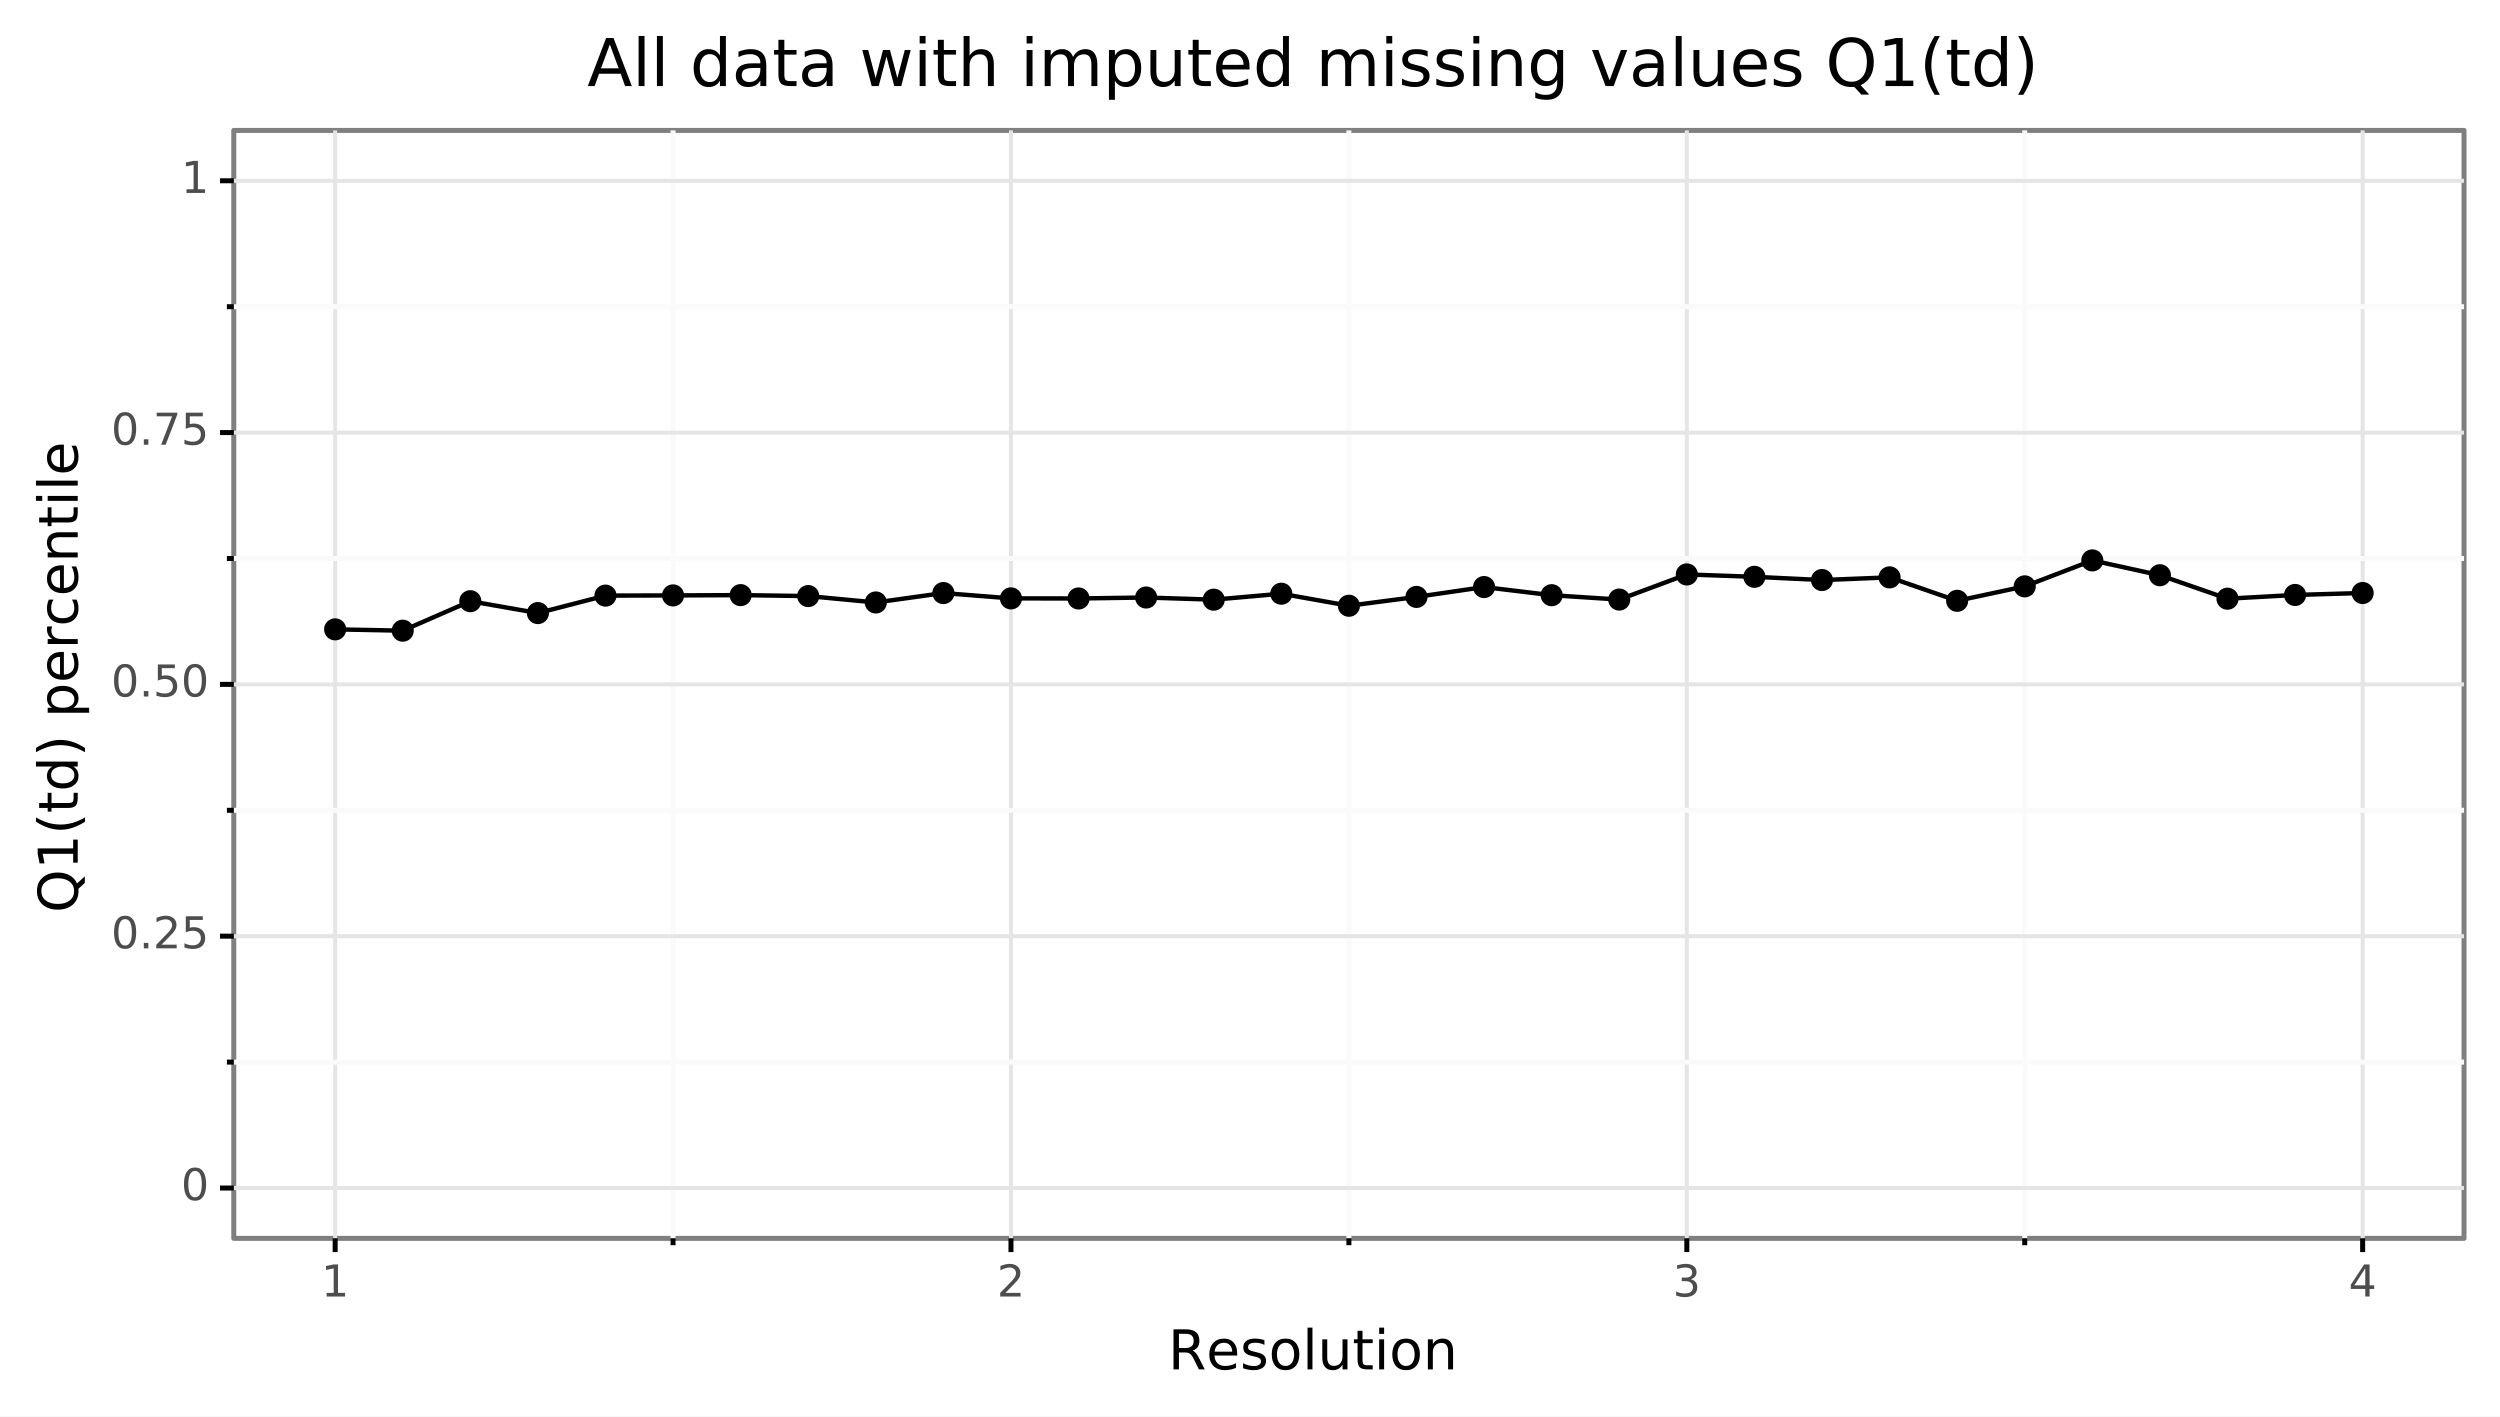<?xml version="1.0" encoding="utf-8" standalone="no"?>
<!DOCTYPE svg PUBLIC "-//W3C//DTD SVG 1.1//EN"
  "http://www.w3.org/Graphics/SVG/1.1/DTD/svg11.dtd">
<!-- Created with matplotlib (https://matplotlib.org/) -->
<svg height="283.578pt" version="1.1" viewBox="0 0 500.39 283.578" width="500.39pt" xmlns="http://www.w3.org/2000/svg" xmlns:xlink="http://www.w3.org/1999/xlink">
 <rect x="0" y="0" width="500.39" height="283.578" fill="#333333" stroke="none"/>
 <defs>
  <style type="text/css">
*{stroke-linecap:butt;stroke-linejoin:round;}
  </style>
 </defs>
 <g id="figure_1">
  <g id="patch_1">
   <path d="M 0 283.578 
L 500.39 283.578 
L 500.39 0 
L 0 0 
z
" style="fill:#ffffff;stroke:#ffffff;stroke-linejoin:miter;"/>
  </g>
  <g id="axes_1">
   <g id="patch_2">
    <path d="M 46.79 247.865 
L 493.19 247.865 
L 493.19 26.105 
L 46.79 26.105 
z
" style="fill:#ffffff;stroke:#7f7f7f;stroke-linejoin:miter;"/>
   </g>
   <g id="matplotlib.axis_1">
    <g id="xtick_1">
     <g id="line2d_1">
      <path clip-path="url(#pc71bab2910)" d="M 67.081 247.865 
L 67.081 26.105 
" style="fill:none;stroke:#e5e5e5;stroke-width:0.8;"/>
     </g>
     <g id="line2d_2">
      <path d="M 67.081 247.865 
" style="fill:none;stroke:#000000;stroke-width:1.5;"/>
      <defs>
       <path d="M 0 0 
L 0 2.75 
" id="mf890f6b27f" style="stroke:#000000;"/>
      </defs>
      <g>
       <use style="stroke:#000000;" x="67.081" xlink:href="#mf890f6b27f" y="247.865"/>
      </g>
     </g>
     <g id="text_1">
      <!-- 1 -->
      <defs>
       <path d="M 12.406 8.297 
L 28.516 8.297 
L 28.516 63.922 
L 10.984 60.406 
L 10.984 69.391 
L 28.422 72.906 
L 38.281 72.906 
L 38.281 8.297 
L 54.391 8.297 
L 54.391 0 
L 12.406 0 
z
" id="DejaVuSans-49"/>
      </defs>
      <g style="fill:#4d4d4d;" transform="translate(64.281 259.502)scale(0.088 -0.088)">
       <use xlink:href="#DejaVuSans-49"/>
      </g>
     </g>
    </g>
    <g id="xtick_2">
     <g id="line2d_3">
      <path clip-path="url(#pc71bab2910)" d="M 202.353 247.865 
L 202.353 26.105 
" style="fill:none;stroke:#e5e5e5;stroke-width:0.8;"/>
     </g>
     <g id="line2d_4">
      <path d="M 202.353 247.865 
" style="fill:none;stroke:#000000;stroke-width:1.5;"/>
      <g>
       <use style="stroke:#000000;" x="202.353" xlink:href="#mf890f6b27f" y="247.865"/>
      </g>
     </g>
     <g id="text_2">
      <!-- 2 -->
      <defs>
       <path d="M 19.188 8.297 
L 53.609 8.297 
L 53.609 0 
L 7.328 0 
L 7.328 8.297 
Q 12.938 14.109 22.625 23.891 
Q 32.328 33.688 34.812 36.531 
Q 39.547 41.844 41.422 45.531 
Q 43.312 49.219 43.312 52.781 
Q 43.312 58.594 39.234 62.25 
Q 35.156 65.922 28.609 65.922 
Q 23.969 65.922 18.812 64.312 
Q 13.672 62.703 7.812 59.422 
L 7.812 69.391 
Q 13.766 71.781 18.938 73 
Q 24.125 74.219 28.422 74.219 
Q 39.75 74.219 46.484 68.547 
Q 53.219 62.891 53.219 53.422 
Q 53.219 48.922 51.531 44.891 
Q 49.859 40.875 45.406 35.406 
Q 44.188 33.984 37.641 27.219 
Q 31.109 20.453 19.188 8.297 
z
" id="DejaVuSans-50"/>
      </defs>
      <g style="fill:#4d4d4d;" transform="translate(199.554 259.502)scale(0.088 -0.088)">
       <use xlink:href="#DejaVuSans-50"/>
      </g>
     </g>
    </g>
    <g id="xtick_3">
     <g id="line2d_5">
      <path clip-path="url(#pc71bab2910)" d="M 337.626 247.865 
L 337.626 26.105 
" style="fill:none;stroke:#e5e5e5;stroke-width:0.8;"/>
     </g>
     <g id="line2d_6">
      <path d="M 337.626 247.865 
" style="fill:none;stroke:#000000;stroke-width:1.5;"/>
      <g>
       <use style="stroke:#000000;" x="337.626" xlink:href="#mf890f6b27f" y="247.865"/>
      </g>
     </g>
     <g id="text_3">
      <!-- 3 -->
      <defs>
       <path d="M 40.578 39.312 
Q 47.656 37.797 51.625 33 
Q 55.609 28.219 55.609 21.188 
Q 55.609 10.406 48.188 4.484 
Q 40.766 -1.422 27.094 -1.422 
Q 22.516 -1.422 17.656 -0.516 
Q 12.797 0.391 7.625 2.203 
L 7.625 11.719 
Q 11.719 9.328 16.594 8.109 
Q 21.484 6.891 26.812 6.891 
Q 36.078 6.891 40.938 10.547 
Q 45.797 14.203 45.797 21.188 
Q 45.797 27.641 41.281 31.266 
Q 36.766 34.906 28.719 34.906 
L 20.219 34.906 
L 20.219 43.016 
L 29.109 43.016 
Q 36.375 43.016 40.234 45.922 
Q 44.094 48.828 44.094 54.297 
Q 44.094 59.906 40.109 62.906 
Q 36.141 65.922 28.719 65.922 
Q 24.656 65.922 20.016 65.031 
Q 15.375 64.156 9.812 62.312 
L 9.812 71.094 
Q 15.438 72.656 20.344 73.438 
Q 25.25 74.219 29.594 74.219 
Q 40.828 74.219 47.359 69.109 
Q 53.906 64.016 53.906 55.328 
Q 53.906 49.266 50.438 45.094 
Q 46.969 40.922 40.578 39.312 
z
" id="DejaVuSans-51"/>
      </defs>
      <g style="fill:#4d4d4d;" transform="translate(334.827 259.502)scale(0.088 -0.088)">
       <use xlink:href="#DejaVuSans-51"/>
      </g>
     </g>
    </g>
    <g id="xtick_4">
     <g id="line2d_7">
      <path clip-path="url(#pc71bab2910)" d="M 472.899 247.865 
L 472.899 26.105 
" style="fill:none;stroke:#e5e5e5;stroke-width:0.8;"/>
     </g>
     <g id="line2d_8">
      <path d="M 472.899 247.865 
" style="fill:none;stroke:#000000;stroke-width:1.5;"/>
      <g>
       <use style="stroke:#000000;" x="472.899" xlink:href="#mf890f6b27f" y="247.865"/>
      </g>
     </g>
     <g id="text_4">
      <!-- 4 -->
      <defs>
       <path d="M 37.797 64.312 
L 12.891 25.391 
L 37.797 25.391 
z
M 35.203 72.906 
L 47.609 72.906 
L 47.609 25.391 
L 58.016 25.391 
L 58.016 17.188 
L 47.609 17.188 
L 47.609 0 
L 37.797 0 
L 37.797 17.188 
L 4.891 17.188 
L 4.891 26.703 
z
" id="DejaVuSans-52"/>
      </defs>
      <g style="fill:#4d4d4d;" transform="translate(470.099 259.502)scale(0.088 -0.088)">
       <use xlink:href="#DejaVuSans-52"/>
      </g>
     </g>
    </g>
    <g id="xtick_5">
     <g id="line2d_9">
      <path clip-path="url(#pc71bab2910)" d="M 134.717 247.865 
L 134.717 26.105 
" style="fill:none;stroke:#fafafa;"/>
     </g>
     <g id="line2d_10">
      <path d="M 134.717 247.865 
" style="fill:none;stroke:#000000;stroke-width:1.5;"/>
      <defs>
       <path d="M 0 0 
L 0 1.375 
" id="ma4736701c7" style="stroke:#000000;"/>
      </defs>
      <g>
       <use style="stroke:#000000;" x="134.717" xlink:href="#ma4736701c7" y="247.865"/>
      </g>
     </g>
    </g>
    <g id="xtick_6">
     <g id="line2d_11">
      <path clip-path="url(#pc71bab2910)" d="M 269.99 247.865 
L 269.99 26.105 
" style="fill:none;stroke:#fafafa;"/>
     </g>
     <g id="line2d_12">
      <path d="M 269.99 247.865 
" style="fill:none;stroke:#000000;stroke-width:1.5;"/>
      <g>
       <use style="stroke:#000000;" x="269.99" xlink:href="#ma4736701c7" y="247.865"/>
      </g>
     </g>
    </g>
    <g id="xtick_7">
     <g id="line2d_13">
      <path clip-path="url(#pc71bab2910)" d="M 405.262 247.865 
L 405.262 26.105 
" style="fill:none;stroke:#fafafa;"/>
     </g>
     <g id="line2d_14">
      <path d="M 405.262 247.865 
" style="fill:none;stroke:#000000;stroke-width:1.5;"/>
      <g>
       <use style="stroke:#000000;" x="405.262" xlink:href="#ma4736701c7" y="247.865"/>
      </g>
     </g>
    </g>
    <g id="text_5">
     <!-- Resolution -->
     <defs>
      <path d="M 44.391 34.188 
Q 47.562 33.109 50.562 29.594 
Q 53.562 26.078 56.594 19.922 
L 66.609 0 
L 56 0 
L 46.688 18.703 
Q 43.062 26.031 39.672 28.422 
Q 36.281 30.812 30.422 30.812 
L 19.672 30.812 
L 19.672 0 
L 9.812 0 
L 9.812 72.906 
L 32.078 72.906 
Q 44.578 72.906 50.734 67.672 
Q 56.891 62.453 56.891 51.906 
Q 56.891 45.016 53.688 40.469 
Q 50.484 35.938 44.391 34.188 
z
M 19.672 64.797 
L 19.672 38.922 
L 32.078 38.922 
Q 39.203 38.922 42.844 42.219 
Q 46.484 45.516 46.484 51.906 
Q 46.484 58.297 42.844 61.547 
Q 39.203 64.797 32.078 64.797 
z
" id="DejaVuSans-82"/>
      <path d="M 56.203 29.594 
L 56.203 25.203 
L 14.891 25.203 
Q 15.484 15.922 20.484 11.062 
Q 25.484 6.203 34.422 6.203 
Q 39.594 6.203 44.453 7.469 
Q 49.312 8.734 54.109 11.281 
L 54.109 2.781 
Q 49.266 0.734 44.188 -0.344 
Q 39.109 -1.422 33.891 -1.422 
Q 20.797 -1.422 13.156 6.188 
Q 5.516 13.812 5.516 26.812 
Q 5.516 40.234 12.766 48.109 
Q 20.016 56 32.328 56 
Q 43.359 56 49.781 48.891 
Q 56.203 41.797 56.203 29.594 
z
M 47.219 32.234 
Q 47.125 39.594 43.094 43.984 
Q 39.062 48.391 32.422 48.391 
Q 24.906 48.391 20.391 44.141 
Q 15.875 39.891 15.188 32.172 
z
" id="DejaVuSans-101"/>
      <path d="M 44.281 53.078 
L 44.281 44.578 
Q 40.484 46.531 36.375 47.5 
Q 32.281 48.484 27.875 48.484 
Q 21.188 48.484 17.844 46.438 
Q 14.5 44.391 14.5 40.281 
Q 14.5 37.156 16.891 35.375 
Q 19.281 33.594 26.516 31.984 
L 29.594 31.297 
Q 39.156 29.25 43.188 25.516 
Q 47.219 21.781 47.219 15.094 
Q 47.219 7.469 41.188 3.016 
Q 35.156 -1.422 24.609 -1.422 
Q 20.219 -1.422 15.453 -0.562 
Q 10.688 0.297 5.422 2 
L 5.422 11.281 
Q 10.406 8.688 15.234 7.391 
Q 20.062 6.109 24.812 6.109 
Q 31.156 6.109 34.562 8.281 
Q 37.984 10.453 37.984 14.406 
Q 37.984 18.062 35.516 20.016 
Q 33.062 21.969 24.703 23.781 
L 21.578 24.516 
Q 13.234 26.266 9.516 29.906 
Q 5.812 33.547 5.812 39.891 
Q 5.812 47.609 11.281 51.797 
Q 16.75 56 26.812 56 
Q 31.781 56 36.172 55.266 
Q 40.578 54.547 44.281 53.078 
z
" id="DejaVuSans-115"/>
      <path d="M 30.609 48.391 
Q 23.391 48.391 19.188 42.75 
Q 14.984 37.109 14.984 27.297 
Q 14.984 17.484 19.156 11.844 
Q 23.344 6.203 30.609 6.203 
Q 37.797 6.203 41.984 11.859 
Q 46.188 17.531 46.188 27.297 
Q 46.188 37.016 41.984 42.703 
Q 37.797 48.391 30.609 48.391 
z
M 30.609 56 
Q 42.328 56 49.016 48.375 
Q 55.719 40.766 55.719 27.297 
Q 55.719 13.875 49.016 6.219 
Q 42.328 -1.422 30.609 -1.422 
Q 18.844 -1.422 12.172 6.219 
Q 5.516 13.875 5.516 27.297 
Q 5.516 40.766 12.172 48.375 
Q 18.844 56 30.609 56 
z
" id="DejaVuSans-111"/>
      <path d="M 9.422 75.984 
L 18.406 75.984 
L 18.406 0 
L 9.422 0 
z
" id="DejaVuSans-108"/>
      <path d="M 8.5 21.578 
L 8.5 54.688 
L 17.484 54.688 
L 17.484 21.922 
Q 17.484 14.156 20.5 10.266 
Q 23.531 6.391 29.594 6.391 
Q 36.859 6.391 41.078 11.031 
Q 45.312 15.672 45.312 23.688 
L 45.312 54.688 
L 54.297 54.688 
L 54.297 0 
L 45.312 0 
L 45.312 8.406 
Q 42.047 3.422 37.719 1 
Q 33.406 -1.422 27.688 -1.422 
Q 18.266 -1.422 13.375 4.438 
Q 8.5 10.297 8.5 21.578 
z
M 31.109 56 
z
" id="DejaVuSans-117"/>
      <path d="M 18.312 70.219 
L 18.312 54.688 
L 36.812 54.688 
L 36.812 47.703 
L 18.312 47.703 
L 18.312 18.016 
Q 18.312 11.328 20.141 9.422 
Q 21.969 7.516 27.594 7.516 
L 36.812 7.516 
L 36.812 0 
L 27.594 0 
Q 17.188 0 13.234 3.875 
Q 9.281 7.766 9.281 18.016 
L 9.281 47.703 
L 2.688 47.703 
L 2.688 54.688 
L 9.281 54.688 
L 9.281 70.219 
z
" id="DejaVuSans-116"/>
      <path d="M 9.422 54.688 
L 18.406 54.688 
L 18.406 0 
L 9.422 0 
z
M 9.422 75.984 
L 18.406 75.984 
L 18.406 64.594 
L 9.422 64.594 
z
" id="DejaVuSans-105"/>
      <path d="M 54.891 33.016 
L 54.891 0 
L 45.906 0 
L 45.906 32.719 
Q 45.906 40.484 42.875 44.328 
Q 39.844 48.188 33.797 48.188 
Q 26.516 48.188 22.312 43.547 
Q 18.109 38.922 18.109 30.906 
L 18.109 0 
L 9.078 0 
L 9.078 54.688 
L 18.109 54.688 
L 18.109 46.188 
Q 21.344 51.125 25.703 53.562 
Q 30.078 56 35.797 56 
Q 45.219 56 50.047 50.172 
Q 54.891 44.344 54.891 33.016 
z
" id="DejaVuSans-110"/>
     </defs>
     <g transform="translate(233.808 274.09)scale(0.11 -0.11)">
      <use xlink:href="#DejaVuSans-82"/>
      <use x="69.42" xlink:href="#DejaVuSans-101"/>
      <use x="130.943" xlink:href="#DejaVuSans-115"/>
      <use x="183.043" xlink:href="#DejaVuSans-111"/>
      <use x="244.225" xlink:href="#DejaVuSans-108"/>
      <use x="272.008" xlink:href="#DejaVuSans-117"/>
      <use x="335.387" xlink:href="#DejaVuSans-116"/>
      <use x="374.596" xlink:href="#DejaVuSans-105"/>
      <use x="402.379" xlink:href="#DejaVuSans-111"/>
      <use x="463.561" xlink:href="#DejaVuSans-110"/>
     </g>
    </g>
   </g>
   <g id="matplotlib.axis_2">
    <g id="ytick_1">
     <g id="line2d_15">
      <path clip-path="url(#pc71bab2910)" d="M 46.79 237.785 
L 493.19 237.785 
" style="fill:none;stroke:#e5e5e5;stroke-width:0.8;"/>
     </g>
     <g id="line2d_16">
      <path d="M 46.79 237.785 
" style="fill:none;stroke:#000000;stroke-width:1.5;"/>
      <defs>
       <path d="M 0 0 
L -2.75 0 
" id="m9a4901f517" style="stroke:#000000;"/>
      </defs>
      <g>
       <use style="stroke:#000000;" x="46.79" xlink:href="#m9a4901f517" y="237.785"/>
      </g>
     </g>
     <g id="text_6">
      <!-- 0 -->
      <defs>
       <path d="M 31.781 66.406 
Q 24.172 66.406 20.328 58.906 
Q 16.5 51.422 16.5 36.375 
Q 16.5 21.391 20.328 13.891 
Q 24.172 6.391 31.781 6.391 
Q 39.453 6.391 43.281 13.891 
Q 47.125 21.391 47.125 36.375 
Q 47.125 51.422 43.281 58.906 
Q 39.453 66.406 31.781 66.406 
z
M 31.781 74.219 
Q 44.047 74.219 50.516 64.516 
Q 56.984 54.828 56.984 36.375 
Q 56.984 17.969 50.516 8.266 
Q 44.047 -1.422 31.781 -1.422 
Q 19.531 -1.422 13.062 8.266 
Q 6.594 17.969 6.594 36.375 
Q 6.594 54.828 13.062 64.516 
Q 19.531 74.219 31.781 74.219 
z
" id="DejaVuSans-48"/>
      </defs>
      <g style="fill:#4d4d4d;" transform="translate(36.241 240.214)scale(0.088 -0.088)">
       <use xlink:href="#DejaVuSans-48"/>
      </g>
     </g>
    </g>
    <g id="ytick_2">
     <g id="line2d_17">
      <path clip-path="url(#pc71bab2910)" d="M 46.79 187.385 
L 493.19 187.385 
" style="fill:none;stroke:#e5e5e5;stroke-width:0.8;"/>
     </g>
     <g id="line2d_18">
      <path d="M 46.79 187.385 
" style="fill:none;stroke:#000000;stroke-width:1.5;"/>
      <g>
       <use style="stroke:#000000;" x="46.79" xlink:href="#m9a4901f517" y="187.385"/>
      </g>
     </g>
     <g id="text_7">
      <!-- 0.25 -->
      <defs>
       <path d="M 10.688 12.406 
L 21 12.406 
L 21 0 
L 10.688 0 
z
" id="DejaVuSans-46"/>
       <path d="M 10.797 72.906 
L 49.516 72.906 
L 49.516 64.594 
L 19.828 64.594 
L 19.828 46.734 
Q 21.969 47.469 24.109 47.828 
Q 26.266 48.188 28.422 48.188 
Q 40.625 48.188 47.75 41.5 
Q 54.891 34.812 54.891 23.391 
Q 54.891 11.625 47.562 5.094 
Q 40.234 -1.422 26.906 -1.422 
Q 22.312 -1.422 17.547 -0.641 
Q 12.797 0.141 7.719 1.703 
L 7.719 11.625 
Q 12.109 9.234 16.797 8.062 
Q 21.484 6.891 26.703 6.891 
Q 35.156 6.891 40.078 11.328 
Q 45.016 15.766 45.016 23.391 
Q 45.016 31 40.078 35.438 
Q 35.156 39.891 26.703 39.891 
Q 22.75 39.891 18.812 39.016 
Q 14.891 38.141 10.797 36.281 
z
" id="DejaVuSans-53"/>
      </defs>
      <g style="fill:#4d4d4d;" transform="translate(22.246 189.814)scale(0.088 -0.088)">
       <use xlink:href="#DejaVuSans-48"/>
       <use x="63.623" xlink:href="#DejaVuSans-46"/>
       <use x="95.41" xlink:href="#DejaVuSans-50"/>
       <use x="159.033" xlink:href="#DejaVuSans-53"/>
      </g>
     </g>
    </g>
    <g id="ytick_3">
     <g id="line2d_19">
      <path clip-path="url(#pc71bab2910)" d="M 46.79 136.985 
L 493.19 136.985 
" style="fill:none;stroke:#e5e5e5;stroke-width:0.8;"/>
     </g>
     <g id="line2d_20">
      <path d="M 46.79 136.985 
" style="fill:none;stroke:#000000;stroke-width:1.5;"/>
      <g>
       <use style="stroke:#000000;" x="46.79" xlink:href="#m9a4901f517" y="136.985"/>
      </g>
     </g>
     <g id="text_8">
      <!-- 0.50 -->
      <g style="fill:#4d4d4d;" transform="translate(22.246 139.414)scale(0.088 -0.088)">
       <use xlink:href="#DejaVuSans-48"/>
       <use x="63.623" xlink:href="#DejaVuSans-46"/>
       <use x="95.41" xlink:href="#DejaVuSans-53"/>
       <use x="159.033" xlink:href="#DejaVuSans-48"/>
      </g>
     </g>
    </g>
    <g id="ytick_4">
     <g id="line2d_21">
      <path clip-path="url(#pc71bab2910)" d="M 46.79 86.585 
L 493.19 86.585 
" style="fill:none;stroke:#e5e5e5;stroke-width:0.8;"/>
     </g>
     <g id="line2d_22">
      <path d="M 46.79 86.585 
" style="fill:none;stroke:#000000;stroke-width:1.5;"/>
      <g>
       <use style="stroke:#000000;" x="46.79" xlink:href="#m9a4901f517" y="86.585"/>
      </g>
     </g>
     <g id="text_9">
      <!-- 0.75 -->
      <defs>
       <path d="M 8.203 72.906 
L 55.078 72.906 
L 55.078 68.703 
L 28.609 0 
L 18.312 0 
L 43.219 64.594 
L 8.203 64.594 
z
" id="DejaVuSans-55"/>
      </defs>
      <g style="fill:#4d4d4d;" transform="translate(22.246 89.014)scale(0.088 -0.088)">
       <use xlink:href="#DejaVuSans-48"/>
       <use x="63.623" xlink:href="#DejaVuSans-46"/>
       <use x="95.41" xlink:href="#DejaVuSans-55"/>
       <use x="159.033" xlink:href="#DejaVuSans-53"/>
      </g>
     </g>
    </g>
    <g id="ytick_5">
     <g id="line2d_23">
      <path clip-path="url(#pc71bab2910)" d="M 46.79 36.185 
L 493.19 36.185 
" style="fill:none;stroke:#e5e5e5;stroke-width:0.8;"/>
     </g>
     <g id="line2d_24">
      <path d="M 46.79 36.185 
" style="fill:none;stroke:#000000;stroke-width:1.5;"/>
      <g>
       <use style="stroke:#000000;" x="46.79" xlink:href="#m9a4901f517" y="36.185"/>
      </g>
     </g>
     <g id="text_10">
      <!-- 1 -->
      <g style="fill:#4d4d4d;" transform="translate(36.241 38.614)scale(0.088 -0.088)">
       <use xlink:href="#DejaVuSans-49"/>
      </g>
     </g>
    </g>
    <g id="ytick_6">
     <g id="line2d_25">
      <path clip-path="url(#pc71bab2910)" d="M 46.79 212.585 
L 493.19 212.585 
" style="fill:none;stroke:#fafafa;"/>
     </g>
     <g id="line2d_26">
      <path d="M 46.79 212.585 
" style="fill:none;stroke:#000000;stroke-width:1.5;"/>
      <defs>
       <path d="M 0 0 
L -1.375 0 
" id="mc077f043a8" style="stroke:#000000;"/>
      </defs>
      <g>
       <use style="stroke:#000000;" x="46.79" xlink:href="#mc077f043a8" y="212.585"/>
      </g>
     </g>
    </g>
    <g id="ytick_7">
     <g id="line2d_27">
      <path clip-path="url(#pc71bab2910)" d="M 46.79 162.185 
L 493.19 162.185 
" style="fill:none;stroke:#fafafa;"/>
     </g>
     <g id="line2d_28">
      <path d="M 46.79 162.185 
" style="fill:none;stroke:#000000;stroke-width:1.5;"/>
      <g>
       <use style="stroke:#000000;" x="46.79" xlink:href="#mc077f043a8" y="162.185"/>
      </g>
     </g>
    </g>
    <g id="ytick_8">
     <g id="line2d_29">
      <path clip-path="url(#pc71bab2910)" d="M 46.79 111.785 
L 493.19 111.785 
" style="fill:none;stroke:#fafafa;"/>
     </g>
     <g id="line2d_30">
      <path d="M 46.79 111.785 
" style="fill:none;stroke:#000000;stroke-width:1.5;"/>
      <g>
       <use style="stroke:#000000;" x="46.79" xlink:href="#mc077f043a8" y="111.785"/>
      </g>
     </g>
    </g>
    <g id="ytick_9">
     <g id="line2d_31">
      <path clip-path="url(#pc71bab2910)" d="M 46.79 61.385 
L 493.19 61.385 
" style="fill:none;stroke:#fafafa;"/>
     </g>
     <g id="line2d_32">
      <path d="M 46.79 61.385 
" style="fill:none;stroke:#000000;stroke-width:1.5;"/>
      <g>
       <use style="stroke:#000000;" x="46.79" xlink:href="#mc077f043a8" y="61.385"/>
      </g>
     </g>
    </g>
    <g id="text_11">
     <!-- Q1(td) percentile -->
     <defs>
      <path d="M 39.406 66.219 
Q 28.656 66.219 22.328 58.203 
Q 16.016 50.203 16.016 36.375 
Q 16.016 22.609 22.328 14.594 
Q 28.656 6.594 39.406 6.594 
Q 50.141 6.594 56.422 14.594 
Q 62.703 22.609 62.703 36.375 
Q 62.703 50.203 56.422 58.203 
Q 50.141 66.219 39.406 66.219 
z
M 53.219 1.312 
L 66.219 -12.891 
L 54.297 -12.891 
L 43.5 -1.219 
Q 41.891 -1.312 41.031 -1.359 
Q 40.188 -1.422 39.406 -1.422 
Q 24.031 -1.422 14.812 8.859 
Q 5.609 19.141 5.609 36.375 
Q 5.609 53.656 14.812 63.938 
Q 24.031 74.219 39.406 74.219 
Q 54.734 74.219 63.906 63.938 
Q 73.094 53.656 73.094 36.375 
Q 73.094 23.688 67.984 14.641 
Q 62.891 5.609 53.219 1.312 
z
" id="DejaVuSans-81"/>
      <path d="M 31 75.875 
Q 24.469 64.656 21.281 53.656 
Q 18.109 42.672 18.109 31.391 
Q 18.109 20.125 21.312 9.062 
Q 24.516 -2 31 -13.188 
L 23.188 -13.188 
Q 15.875 -1.703 12.234 9.375 
Q 8.594 20.453 8.594 31.391 
Q 8.594 42.281 12.203 53.312 
Q 15.828 64.359 23.188 75.875 
z
" id="DejaVuSans-40"/>
      <path d="M 45.406 46.391 
L 45.406 75.984 
L 54.391 75.984 
L 54.391 0 
L 45.406 0 
L 45.406 8.203 
Q 42.578 3.328 38.25 0.953 
Q 33.938 -1.422 27.875 -1.422 
Q 17.969 -1.422 11.734 6.484 
Q 5.516 14.406 5.516 27.297 
Q 5.516 40.188 11.734 48.094 
Q 17.969 56 27.875 56 
Q 33.938 56 38.25 53.625 
Q 42.578 51.266 45.406 46.391 
z
M 14.797 27.297 
Q 14.797 17.391 18.875 11.75 
Q 22.953 6.109 30.078 6.109 
Q 37.203 6.109 41.297 11.75 
Q 45.406 17.391 45.406 27.297 
Q 45.406 37.203 41.297 42.844 
Q 37.203 48.484 30.078 48.484 
Q 22.953 48.484 18.875 42.844 
Q 14.797 37.203 14.797 27.297 
z
" id="DejaVuSans-100"/>
      <path d="M 8.016 75.875 
L 15.828 75.875 
Q 23.141 64.359 26.781 53.312 
Q 30.422 42.281 30.422 31.391 
Q 30.422 20.453 26.781 9.375 
Q 23.141 -1.703 15.828 -13.188 
L 8.016 -13.188 
Q 14.5 -2 17.703 9.062 
Q 20.906 20.125 20.906 31.391 
Q 20.906 42.672 17.703 53.656 
Q 14.5 64.656 8.016 75.875 
z
" id="DejaVuSans-41"/>
      <path id="DejaVuSans-32"/>
      <path d="M 18.109 8.203 
L 18.109 -20.797 
L 9.078 -20.797 
L 9.078 54.688 
L 18.109 54.688 
L 18.109 46.391 
Q 20.953 51.266 25.266 53.625 
Q 29.594 56 35.594 56 
Q 45.562 56 51.781 48.094 
Q 58.016 40.188 58.016 27.297 
Q 58.016 14.406 51.781 6.484 
Q 45.562 -1.422 35.594 -1.422 
Q 29.594 -1.422 25.266 0.953 
Q 20.953 3.328 18.109 8.203 
z
M 48.688 27.297 
Q 48.688 37.203 44.609 42.844 
Q 40.531 48.484 33.406 48.484 
Q 26.266 48.484 22.188 42.844 
Q 18.109 37.203 18.109 27.297 
Q 18.109 17.391 22.188 11.75 
Q 26.266 6.109 33.406 6.109 
Q 40.531 6.109 44.609 11.75 
Q 48.688 17.391 48.688 27.297 
z
" id="DejaVuSans-112"/>
      <path d="M 41.109 46.297 
Q 39.594 47.172 37.812 47.578 
Q 36.031 48 33.891 48 
Q 26.266 48 22.188 43.047 
Q 18.109 38.094 18.109 28.812 
L 18.109 0 
L 9.078 0 
L 9.078 54.688 
L 18.109 54.688 
L 18.109 46.188 
Q 20.953 51.172 25.484 53.578 
Q 30.031 56 36.531 56 
Q 37.453 56 38.578 55.875 
Q 39.703 55.766 41.062 55.516 
z
" id="DejaVuSans-114"/>
      <path d="M 48.781 52.594 
L 48.781 44.188 
Q 44.969 46.297 41.141 47.344 
Q 37.312 48.391 33.406 48.391 
Q 24.656 48.391 19.812 42.844 
Q 14.984 37.312 14.984 27.297 
Q 14.984 17.281 19.812 11.734 
Q 24.656 6.203 33.406 6.203 
Q 37.312 6.203 41.141 7.25 
Q 44.969 8.297 48.781 10.406 
L 48.781 2.094 
Q 45.016 0.344 40.984 -0.531 
Q 36.969 -1.422 32.422 -1.422 
Q 20.062 -1.422 12.781 6.344 
Q 5.516 14.109 5.516 27.297 
Q 5.516 40.672 12.859 48.328 
Q 20.219 56 33.016 56 
Q 37.156 56 41.109 55.141 
Q 45.062 54.297 48.781 52.594 
z
" id="DejaVuSans-99"/>
     </defs>
     <g transform="translate(15.558 182.687)rotate(-90)scale(0.11 -0.11)">
      <use xlink:href="#DejaVuSans-81"/>
      <use x="78.711" xlink:href="#DejaVuSans-49"/>
      <use x="142.334" xlink:href="#DejaVuSans-40"/>
      <use x="181.348" xlink:href="#DejaVuSans-116"/>
      <use x="220.557" xlink:href="#DejaVuSans-100"/>
      <use x="284.033" xlink:href="#DejaVuSans-41"/>
      <use x="323.047" xlink:href="#DejaVuSans-32"/>
      <use x="354.834" xlink:href="#DejaVuSans-112"/>
      <use x="418.311" xlink:href="#DejaVuSans-101"/>
      <use x="479.834" xlink:href="#DejaVuSans-114"/>
      <use x="520.916" xlink:href="#DejaVuSans-99"/>
      <use x="575.896" xlink:href="#DejaVuSans-101"/>
      <use x="637.42" xlink:href="#DejaVuSans-110"/>
      <use x="700.799" xlink:href="#DejaVuSans-116"/>
      <use x="740.008" xlink:href="#DejaVuSans-105"/>
      <use x="767.791" xlink:href="#DejaVuSans-108"/>
      <use x="795.574" xlink:href="#DejaVuSans-101"/>
     </g>
    </g>
   </g>
   <g id="PathCollection_1">
    <path clip-path="url(#pc71bab2910)" d="M 67.081 127.741 
C 67.551 127.741 68.002 127.554 68.334 127.222 
C 68.666 126.889 68.853 126.438 68.853 125.968 
C 68.853 125.498 68.666 125.047 68.334 124.715 
C 68.002 124.383 67.551 124.196 67.081 124.196 
C 66.611 124.196 66.16 124.383 65.827 124.715 
C 65.495 125.047 65.308 125.498 65.308 125.968 
C 65.308 126.438 65.495 126.889 65.827 127.222 
C 66.16 127.554 66.611 127.741 67.081 127.741 
z
" style="stroke:#000000;stroke-width:0.886;"/>
    <path clip-path="url(#pc71bab2910)" d="M 80.608 128.006 
C 81.078 128.006 81.529 127.819 81.861 127.486 
C 82.194 127.154 82.38 126.703 82.38 126.233 
C 82.38 125.763 82.194 125.312 81.861 124.98 
C 81.529 124.647 81.078 124.461 80.608 124.461 
C 80.138 124.461 79.687 124.647 79.355 124.98 
C 79.022 125.312 78.835 125.763 78.835 126.233 
C 78.835 126.703 79.022 127.154 79.355 127.486 
C 79.687 127.819 80.138 128.006 80.608 128.006 
z
" style="stroke:#000000;stroke-width:0.886;"/>
    <path clip-path="url(#pc71bab2910)" d="M 94.135 122.105 
C 94.605 122.105 95.056 121.918 95.388 121.586 
C 95.721 121.254 95.908 120.803 95.908 120.333 
C 95.908 119.863 95.721 119.412 95.388 119.079 
C 95.056 118.747 94.605 118.56 94.135 118.56 
C 93.665 118.56 93.214 118.747 92.882 119.079 
C 92.549 119.412 92.363 119.863 92.363 120.333 
C 92.363 120.803 92.549 121.254 92.882 121.586 
C 93.214 121.918 93.665 122.105 94.135 122.105 
z
" style="stroke:#000000;stroke-width:0.886;"/>
    <path clip-path="url(#pc71bab2910)" d="M 107.662 124.483 
C 108.132 124.483 108.583 124.296 108.916 123.964 
C 109.248 123.632 109.435 123.181 109.435 122.711 
C 109.435 122.241 109.248 121.79 108.916 121.457 
C 108.583 121.125 108.132 120.938 107.662 120.938 
C 107.192 120.938 106.741 121.125 106.409 121.457 
C 106.077 121.79 105.89 122.241 105.89 122.711 
C 105.89 123.181 106.077 123.632 106.409 123.964 
C 106.741 124.296 107.192 124.483 107.662 124.483 
z
" style="stroke:#000000;stroke-width:0.886;"/>
    <path clip-path="url(#pc71bab2910)" d="M 121.19 120.988 
C 121.66 120.988 122.111 120.801 122.443 120.469 
C 122.775 120.137 122.962 119.686 122.962 119.216 
C 122.962 118.746 122.775 118.295 122.443 117.962 
C 122.111 117.63 121.66 117.443 121.19 117.443 
C 120.72 117.443 120.269 117.63 119.936 117.962 
C 119.604 118.295 119.417 118.746 119.417 119.216 
C 119.417 119.686 119.604 120.137 119.936 120.469 
C 120.269 120.801 120.72 120.988 121.19 120.988 
z
" style="stroke:#000000;stroke-width:0.886;"/>
    <path clip-path="url(#pc71bab2910)" d="M 134.717 120.95 
C 135.187 120.95 135.638 120.763 135.97 120.431 
C 136.303 120.098 136.489 119.647 136.489 119.177 
C 136.489 118.707 136.303 118.256 135.97 117.924 
C 135.638 117.592 135.187 117.405 134.717 117.405 
C 134.247 117.405 133.796 117.592 133.464 117.924 
C 133.131 118.256 132.945 118.707 132.945 119.177 
C 132.945 119.647 133.131 120.098 133.464 120.431 
C 133.796 120.763 134.247 120.95 134.717 120.95 
z
" style="stroke:#000000;stroke-width:0.886;"/>
    <path clip-path="url(#pc71bab2910)" d="M 148.244 120.888 
C 148.714 120.888 149.165 120.702 149.498 120.369 
C 149.83 120.037 150.017 119.586 150.017 119.116 
C 150.017 118.646 149.83 118.195 149.498 117.863 
C 149.165 117.53 148.714 117.344 148.244 117.344 
C 147.774 117.344 147.323 117.53 146.991 117.863 
C 146.659 118.195 146.472 118.646 146.472 119.116 
C 146.472 119.586 146.659 120.037 146.991 120.369 
C 147.323 120.702 147.774 120.888 148.244 120.888 
z
" style="stroke:#000000;stroke-width:0.886;"/>
    <path clip-path="url(#pc71bab2910)" d="M 161.772 121.081 
C 162.242 121.081 162.692 120.894 163.025 120.562 
C 163.357 120.23 163.544 119.779 163.544 119.309 
C 163.544 118.839 163.357 118.388 163.025 118.055 
C 162.692 117.723 162.242 117.536 161.772 117.536 
C 161.301 117.536 160.851 117.723 160.518 118.055 
C 160.186 118.388 159.999 118.839 159.999 119.309 
C 159.999 119.779 160.186 120.23 160.518 120.562 
C 160.851 120.894 161.301 121.081 161.772 121.081 
z
" style="stroke:#000000;stroke-width:0.886;"/>
    <path clip-path="url(#pc71bab2910)" d="M 175.299 122.36 
C 175.769 122.36 176.22 122.173 176.552 121.841 
C 176.884 121.508 177.071 121.057 177.071 120.587 
C 177.071 120.117 176.884 119.666 176.552 119.334 
C 176.22 119.002 175.769 118.815 175.299 118.815 
C 174.829 118.815 174.378 119.002 174.045 119.334 
C 173.713 119.666 173.526 120.117 173.526 120.587 
C 173.526 121.057 173.713 121.508 174.045 121.841 
C 174.378 122.173 174.829 122.36 175.299 122.36 
z
" style="stroke:#000000;stroke-width:0.886;"/>
    <path clip-path="url(#pc71bab2910)" d="M 188.826 120.476 
C 189.296 120.476 189.747 120.289 190.079 119.957 
C 190.412 119.624 190.599 119.174 190.599 118.703 
C 190.599 118.233 190.412 117.783 190.079 117.45 
C 189.747 117.118 189.296 116.931 188.826 116.931 
C 188.356 116.931 187.905 117.118 187.573 117.45 
C 187.24 117.783 187.054 118.233 187.054 118.703 
C 187.054 119.174 187.24 119.624 187.573 119.957 
C 187.905 120.289 188.356 120.476 188.826 120.476 
z
" style="stroke:#000000;stroke-width:0.886;"/>
    <path clip-path="url(#pc71bab2910)" d="M 202.353 121.542 
C 202.823 121.542 203.274 121.355 203.607 121.022 
C 203.939 120.69 204.126 120.239 204.126 119.769 
C 204.126 119.299 203.939 118.848 203.607 118.516 
C 203.274 118.183 202.823 117.997 202.353 117.997 
C 201.883 117.997 201.432 118.183 201.1 118.516 
C 200.768 118.848 200.581 119.299 200.581 119.769 
C 200.581 120.239 200.768 120.69 201.1 121.022 
C 201.432 121.355 201.883 121.542 202.353 121.542 
z
" style="stroke:#000000;stroke-width:0.886;"/>
    <path clip-path="url(#pc71bab2910)" d="M 215.881 121.559 
C 216.351 121.559 216.802 121.372 217.134 121.04 
C 217.466 120.708 217.653 120.257 217.653 119.787 
C 217.653 119.317 217.466 118.866 217.134 118.533 
C 216.802 118.201 216.351 118.014 215.881 118.014 
C 215.411 118.014 214.96 118.201 214.627 118.533 
C 214.295 118.866 214.108 119.317 214.108 119.787 
C 214.108 120.257 214.295 120.708 214.627 121.04 
C 214.96 121.372 215.411 121.559 215.881 121.559 
z
" style="stroke:#000000;stroke-width:0.886;"/>
    <path clip-path="url(#pc71bab2910)" d="M 229.408 121.366 
C 229.878 121.366 230.329 121.18 230.661 120.847 
C 230.994 120.515 231.18 120.064 231.18 119.594 
C 231.18 119.124 230.994 118.673 230.661 118.341 
C 230.329 118.008 229.878 117.821 229.408 117.821 
C 228.938 117.821 228.487 118.008 228.155 118.341 
C 227.822 118.673 227.635 119.124 227.635 119.594 
C 227.635 120.064 227.822 120.515 228.155 120.847 
C 228.487 121.18 228.938 121.366 229.408 121.366 
z
" style="stroke:#000000;stroke-width:0.886;"/>
    <path clip-path="url(#pc71bab2910)" d="M 242.935 121.802 
C 243.405 121.802 243.856 121.615 244.188 121.283 
C 244.521 120.95 244.708 120.5 244.708 120.029 
C 244.708 119.559 244.521 119.109 244.188 118.776 
C 243.856 118.444 243.405 118.257 242.935 118.257 
C 242.465 118.257 242.014 118.444 241.682 118.776 
C 241.349 119.109 241.163 119.559 241.163 120.029 
C 241.163 120.5 241.349 120.95 241.682 121.283 
C 242.014 121.615 242.465 121.802 242.935 121.802 
z
" style="stroke:#000000;stroke-width:0.886;"/>
    <path clip-path="url(#pc71bab2910)" d="M 256.462 120.607 
C 256.932 120.607 257.383 120.421 257.716 120.088 
C 258.048 119.756 258.235 119.305 258.235 118.835 
C 258.235 118.365 258.048 117.914 257.716 117.582 
C 257.383 117.249 256.932 117.063 256.462 117.063 
C 255.992 117.063 255.541 117.249 255.209 117.582 
C 254.877 117.914 254.69 118.365 254.69 118.835 
C 254.69 119.305 254.877 119.756 255.209 120.088 
C 255.541 120.421 255.992 120.607 256.462 120.607 
z
" style="stroke:#000000;stroke-width:0.886;"/>
    <path clip-path="url(#pc71bab2910)" d="M 269.99 123.017 
C 270.46 123.017 270.911 122.83 271.243 122.498 
C 271.575 122.165 271.762 121.714 271.762 121.244 
C 271.762 120.774 271.575 120.323 271.243 119.991 
C 270.911 119.659 270.46 119.472 269.99 119.472 
C 269.52 119.472 269.069 119.659 268.736 119.991 
C 268.404 120.323 268.217 120.774 268.217 121.244 
C 268.217 121.714 268.404 122.165 268.736 122.498 
C 269.069 122.83 269.52 123.017 269.99 123.017 
z
" style="stroke:#000000;stroke-width:0.886;"/>
    <path clip-path="url(#pc71bab2910)" d="M 283.517 121.25 
C 283.987 121.25 284.438 121.063 284.77 120.731 
C 285.103 120.398 285.289 119.947 285.289 119.477 
C 285.289 119.007 285.103 118.556 284.77 118.224 
C 284.438 117.892 283.987 117.705 283.517 117.705 
C 283.047 117.705 282.596 117.892 282.264 118.224 
C 281.931 118.556 281.745 119.007 281.745 119.477 
C 281.745 119.947 281.931 120.398 282.264 120.731 
C 282.596 121.063 283.047 121.25 283.517 121.25 
z
" style="stroke:#000000;stroke-width:0.886;"/>
    <path clip-path="url(#pc71bab2910)" d="M 297.044 119.275 
C 297.514 119.275 297.965 119.088 298.298 118.756 
C 298.63 118.423 298.817 117.972 298.817 117.502 
C 298.817 117.032 298.63 116.581 298.298 116.249 
C 297.965 115.917 297.514 115.73 297.044 115.73 
C 296.574 115.73 296.123 115.917 295.791 116.249 
C 295.459 116.581 295.272 117.032 295.272 117.502 
C 295.272 117.972 295.459 118.423 295.791 118.756 
C 296.123 119.088 296.574 119.275 297.044 119.275 
z
" style="stroke:#000000;stroke-width:0.886;"/>
    <path clip-path="url(#pc71bab2910)" d="M 310.572 120.904 
C 311.042 120.904 311.492 120.717 311.825 120.385 
C 312.157 120.052 312.344 119.601 312.344 119.131 
C 312.344 118.661 312.157 118.21 311.825 117.878 
C 311.492 117.546 311.042 117.359 310.572 117.359 
C 310.101 117.359 309.651 117.546 309.318 117.878 
C 308.986 118.21 308.799 118.661 308.799 119.131 
C 308.799 119.601 308.986 120.052 309.318 120.385 
C 309.651 120.717 310.101 120.904 310.572 120.904 
z
" style="stroke:#000000;stroke-width:0.886;"/>
    <path clip-path="url(#pc71bab2910)" d="M 324.099 121.778 
C 324.569 121.778 325.02 121.591 325.352 121.259 
C 325.684 120.927 325.871 120.476 325.871 120.006 
C 325.871 119.536 325.684 119.085 325.352 118.752 
C 325.02 118.42 324.569 118.233 324.099 118.233 
C 323.629 118.233 323.178 118.42 322.845 118.752 
C 322.513 119.085 322.326 119.536 322.326 120.006 
C 322.326 120.476 322.513 120.927 322.845 121.259 
C 323.178 121.591 323.629 121.778 324.099 121.778 
z
" style="stroke:#000000;stroke-width:0.886;"/>
    <path clip-path="url(#pc71bab2910)" d="M 337.626 116.751 
C 338.096 116.751 338.547 116.564 338.879 116.232 
C 339.212 115.899 339.399 115.448 339.399 114.978 
C 339.399 114.508 339.212 114.057 338.879 113.725 
C 338.547 113.393 338.096 113.206 337.626 113.206 
C 337.156 113.206 336.705 113.393 336.373 113.725 
C 336.04 114.057 335.854 114.508 335.854 114.978 
C 335.854 115.448 336.04 115.899 336.373 116.232 
C 336.705 116.564 337.156 116.751 337.626 116.751 
z
" style="stroke:#000000;stroke-width:0.886;"/>
    <path clip-path="url(#pc71bab2910)" d="M 351.153 117.223 
C 351.623 117.223 352.074 117.036 352.407 116.704 
C 352.739 116.372 352.926 115.921 352.926 115.451 
C 352.926 114.981 352.739 114.53 352.407 114.197 
C 352.074 113.865 351.623 113.678 351.153 113.678 
C 350.683 113.678 350.232 113.865 349.9 114.197 
C 349.568 114.53 349.381 114.981 349.381 115.451 
C 349.381 115.921 349.568 116.372 349.9 116.704 
C 350.232 117.036 350.683 117.223 351.153 117.223 
z
" style="stroke:#000000;stroke-width:0.886;"/>
    <path clip-path="url(#pc71bab2910)" d="M 364.681 117.87 
C 365.151 117.87 365.602 117.683 365.934 117.351 
C 366.266 117.019 366.453 116.568 366.453 116.098 
C 366.453 115.628 366.266 115.177 365.934 114.844 
C 365.602 114.512 365.151 114.325 364.681 114.325 
C 364.211 114.325 363.76 114.512 363.427 114.844 
C 363.095 115.177 362.908 115.628 362.908 116.098 
C 362.908 116.568 363.095 117.019 363.427 117.351 
C 363.76 117.683 364.211 117.87 364.681 117.87 
z
" style="stroke:#000000;stroke-width:0.886;"/>
    <path clip-path="url(#pc71bab2910)" d="M 378.208 117.337 
C 378.678 117.337 379.129 117.15 379.461 116.818 
C 379.794 116.485 379.98 116.035 379.98 115.565 
C 379.98 115.094 379.794 114.644 379.461 114.311 
C 379.129 113.979 378.678 113.792 378.208 113.792 
C 377.738 113.792 377.287 113.979 376.955 114.311 
C 376.622 114.644 376.435 115.094 376.435 115.565 
C 376.435 116.035 376.622 116.485 376.955 116.818 
C 377.287 117.15 377.738 117.337 378.208 117.337 
z
" style="stroke:#000000;stroke-width:0.886;"/>
    <path clip-path="url(#pc71bab2910)" d="M 391.735 122.026 
C 392.205 122.026 392.656 121.84 392.988 121.507 
C 393.321 121.175 393.508 120.724 393.508 120.254 
C 393.508 119.784 393.321 119.333 392.988 119.001 
C 392.656 118.668 392.205 118.482 391.735 118.482 
C 391.265 118.482 390.814 118.668 390.482 119.001 
C 390.149 119.333 389.963 119.784 389.963 120.254 
C 389.963 120.724 390.149 121.175 390.482 121.507 
C 390.814 121.84 391.265 122.026 391.735 122.026 
z
" style="stroke:#000000;stroke-width:0.886;"/>
    <path clip-path="url(#pc71bab2910)" d="M 405.262 119.137 
C 405.732 119.137 406.183 118.95 406.516 118.618 
C 406.848 118.285 407.035 117.834 407.035 117.364 
C 407.035 116.894 406.848 116.443 406.516 116.111 
C 406.183 115.779 405.732 115.592 405.262 115.592 
C 404.792 115.592 404.341 115.779 404.009 116.111 
C 403.677 116.443 403.49 116.894 403.49 117.364 
C 403.49 117.834 403.677 118.285 404.009 118.618 
C 404.341 118.95 404.792 119.137 405.262 119.137 
z
" style="stroke:#000000;stroke-width:0.886;"/>
    <path clip-path="url(#pc71bab2910)" d="M 418.79 113.943 
C 419.26 113.943 419.711 113.756 420.043 113.423 
C 420.375 113.091 420.562 112.64 420.562 112.17 
C 420.562 111.7 420.375 111.249 420.043 110.917 
C 419.711 110.584 419.26 110.398 418.79 110.398 
C 418.32 110.398 417.869 110.584 417.536 110.917 
C 417.204 111.249 417.017 111.7 417.017 112.17 
C 417.017 112.64 417.204 113.091 417.536 113.423 
C 417.869 113.756 418.32 113.943 418.79 113.943 
z
" style="stroke:#000000;stroke-width:0.886;"/>
    <path clip-path="url(#pc71bab2910)" d="M 432.317 116.909 
C 432.787 116.909 433.238 116.722 433.57 116.39 
C 433.903 116.057 434.089 115.607 434.089 115.137 
C 434.089 114.666 433.903 114.216 433.57 113.883 
C 433.238 113.551 432.787 113.364 432.317 113.364 
C 431.847 113.364 431.396 113.551 431.064 113.883 
C 430.731 114.216 430.545 114.666 430.545 115.137 
C 430.545 115.607 430.731 116.057 431.064 116.39 
C 431.396 116.722 431.847 116.909 432.317 116.909 
z
" style="stroke:#000000;stroke-width:0.886;"/>
    <path clip-path="url(#pc71bab2910)" d="M 445.844 121.605 
C 446.314 121.605 446.765 121.418 447.098 121.086 
C 447.43 120.753 447.617 120.303 447.617 119.833 
C 447.617 119.362 447.43 118.912 447.098 118.579 
C 446.765 118.247 446.314 118.06 445.844 118.06 
C 445.374 118.06 444.923 118.247 444.591 118.579 
C 444.259 118.912 444.072 119.362 444.072 119.833 
C 444.072 120.303 444.259 120.753 444.591 121.086 
C 444.923 121.418 445.374 121.605 445.844 121.605 
z
" style="stroke:#000000;stroke-width:0.886;"/>
    <path clip-path="url(#pc71bab2910)" d="M 459.372 120.858 
C 459.842 120.858 460.292 120.671 460.625 120.338 
C 460.957 120.006 461.144 119.555 461.144 119.085 
C 461.144 118.615 460.957 118.164 460.625 117.832 
C 460.292 117.499 459.842 117.313 459.372 117.313 
C 458.901 117.313 458.451 117.499 458.118 117.832 
C 457.786 118.164 457.599 118.615 457.599 119.085 
C 457.599 119.555 457.786 120.006 458.118 120.338 
C 458.451 120.671 458.901 120.858 459.372 120.858 
z
" style="stroke:#000000;stroke-width:0.886;"/>
    <path clip-path="url(#pc71bab2910)" d="M 472.899 120.465 
C 473.369 120.465 473.82 120.278 474.152 119.946 
C 474.484 119.614 474.671 119.163 474.671 118.693 
C 474.671 118.223 474.484 117.772 474.152 117.439 
C 473.82 117.107 473.369 116.92 472.899 116.92 
C 472.429 116.92 471.978 117.107 471.645 117.439 
C 471.313 117.772 471.126 118.223 471.126 118.693 
C 471.126 119.163 471.313 119.614 471.645 119.946 
C 471.978 120.278 472.429 120.465 472.899 120.465 
z
" style="stroke:#000000;stroke-width:0.886;"/>
   </g>
   <g id="line2d_33">
    <path clip-path="url(#pc71bab2910)" d="M 67.081 125.968 
L 80.608 126.233 
L 94.135 120.333 
L 107.662 122.711 
L 121.19 119.216 
L 134.717 119.177 
L 148.244 119.116 
L 161.772 119.309 
L 175.299 120.587 
L 188.826 118.703 
L 202.353 119.769 
L 215.881 119.787 
L 229.408 119.594 
L 242.935 120.029 
L 256.462 118.835 
L 269.99 121.244 
L 283.517 119.477 
L 297.044 117.502 
L 310.572 119.131 
L 324.099 120.006 
L 337.626 114.978 
L 351.153 115.451 
L 364.681 116.098 
L 378.208 115.565 
L 391.735 120.254 
L 405.262 117.364 
L 418.79 112.17 
L 432.317 115.137 
L 445.844 119.833 
L 459.372 119.085 
L 472.899 118.693 
" style="fill:none;stroke:#000000;stroke-width:0.886;"/>
   </g>
  </g>
  <g id="text_12">
   <!-- All data with imputed missing values Q1(td) -->
   <defs>
    <path d="M 34.188 63.188 
L 20.797 26.906 
L 47.609 26.906 
z
M 28.609 72.906 
L 39.797 72.906 
L 67.578 0 
L 57.328 0 
L 50.688 18.703 
L 17.828 18.703 
L 11.188 0 
L 0.781 0 
z
" id="DejaVuSans-65"/>
    <path d="M 34.281 27.484 
Q 23.391 27.484 19.188 25 
Q 14.984 22.516 14.984 16.5 
Q 14.984 11.719 18.141 8.906 
Q 21.297 6.109 26.703 6.109 
Q 34.188 6.109 38.703 11.406 
Q 43.219 16.703 43.219 25.484 
L 43.219 27.484 
z
M 52.203 31.203 
L 52.203 0 
L 43.219 0 
L 43.219 8.297 
Q 40.141 3.328 35.547 0.953 
Q 30.953 -1.422 24.312 -1.422 
Q 15.922 -1.422 10.953 3.297 
Q 6 8.016 6 15.922 
Q 6 25.141 12.172 29.828 
Q 18.359 34.516 30.609 34.516 
L 43.219 34.516 
L 43.219 35.406 
Q 43.219 41.609 39.141 45 
Q 35.062 48.391 27.688 48.391 
Q 23 48.391 18.547 47.266 
Q 14.109 46.141 10.016 43.891 
L 10.016 52.203 
Q 14.938 54.109 19.578 55.047 
Q 24.219 56 28.609 56 
Q 40.484 56 46.344 49.844 
Q 52.203 43.703 52.203 31.203 
z
" id="DejaVuSans-97"/>
    <path d="M 4.203 54.688 
L 13.188 54.688 
L 24.422 12.016 
L 35.594 54.688 
L 46.188 54.688 
L 57.422 12.016 
L 68.609 54.688 
L 77.594 54.688 
L 63.281 0 
L 52.688 0 
L 40.922 44.828 
L 29.109 0 
L 18.5 0 
z
" id="DejaVuSans-119"/>
    <path d="M 54.891 33.016 
L 54.891 0 
L 45.906 0 
L 45.906 32.719 
Q 45.906 40.484 42.875 44.328 
Q 39.844 48.188 33.797 48.188 
Q 26.516 48.188 22.312 43.547 
Q 18.109 38.922 18.109 30.906 
L 18.109 0 
L 9.078 0 
L 9.078 75.984 
L 18.109 75.984 
L 18.109 46.188 
Q 21.344 51.125 25.703 53.562 
Q 30.078 56 35.797 56 
Q 45.219 56 50.047 50.172 
Q 54.891 44.344 54.891 33.016 
z
" id="DejaVuSans-104"/>
    <path d="M 52 44.188 
Q 55.375 50.25 60.062 53.125 
Q 64.75 56 71.094 56 
Q 79.641 56 84.281 50.016 
Q 88.922 44.047 88.922 33.016 
L 88.922 0 
L 79.891 0 
L 79.891 32.719 
Q 79.891 40.578 77.094 44.375 
Q 74.312 48.188 68.609 48.188 
Q 61.625 48.188 57.562 43.547 
Q 53.516 38.922 53.516 30.906 
L 53.516 0 
L 44.484 0 
L 44.484 32.719 
Q 44.484 40.625 41.703 44.406 
Q 38.922 48.188 33.109 48.188 
Q 26.219 48.188 22.156 43.531 
Q 18.109 38.875 18.109 30.906 
L 18.109 0 
L 9.078 0 
L 9.078 54.688 
L 18.109 54.688 
L 18.109 46.188 
Q 21.188 51.219 25.484 53.609 
Q 29.781 56 35.688 56 
Q 41.656 56 45.828 52.969 
Q 50 49.953 52 44.188 
z
" id="DejaVuSans-109"/>
    <path d="M 45.406 27.984 
Q 45.406 37.75 41.375 43.109 
Q 37.359 48.484 30.078 48.484 
Q 22.859 48.484 18.828 43.109 
Q 14.797 37.75 14.797 27.984 
Q 14.797 18.266 18.828 12.891 
Q 22.859 7.516 30.078 7.516 
Q 37.359 7.516 41.375 12.891 
Q 45.406 18.266 45.406 27.984 
z
M 54.391 6.781 
Q 54.391 -7.172 48.188 -13.984 
Q 42 -20.797 29.203 -20.797 
Q 24.469 -20.797 20.266 -20.094 
Q 16.062 -19.391 12.109 -17.922 
L 12.109 -9.188 
Q 16.062 -11.328 19.922 -12.344 
Q 23.781 -13.375 27.781 -13.375 
Q 36.625 -13.375 41.016 -8.766 
Q 45.406 -4.156 45.406 5.172 
L 45.406 9.625 
Q 42.625 4.781 38.281 2.391 
Q 33.938 0 27.875 0 
Q 17.828 0 11.672 7.656 
Q 5.516 15.328 5.516 27.984 
Q 5.516 40.672 11.672 48.328 
Q 17.828 56 27.875 56 
Q 33.938 56 38.281 53.609 
Q 42.625 51.219 45.406 46.391 
L 45.406 54.688 
L 54.391 54.688 
z
" id="DejaVuSans-103"/>
    <path d="M 2.984 54.688 
L 12.5 54.688 
L 29.594 8.797 
L 46.688 54.688 
L 56.203 54.688 
L 35.688 0 
L 23.484 0 
z
" id="DejaVuSans-118"/>
   </defs>
   <g transform="translate(117.547 17.23)scale(0.132 -0.132)">
    <use xlink:href="#DejaVuSans-65"/>
    <use x="68.408" xlink:href="#DejaVuSans-108"/>
    <use x="96.191" xlink:href="#DejaVuSans-108"/>
    <use x="123.975" xlink:href="#DejaVuSans-32"/>
    <use x="155.762" xlink:href="#DejaVuSans-100"/>
    <use x="219.238" xlink:href="#DejaVuSans-97"/>
    <use x="280.518" xlink:href="#DejaVuSans-116"/>
    <use x="319.727" xlink:href="#DejaVuSans-97"/>
    <use x="381.006" xlink:href="#DejaVuSans-32"/>
    <use x="412.793" xlink:href="#DejaVuSans-119"/>
    <use x="494.58" xlink:href="#DejaVuSans-105"/>
    <use x="522.363" xlink:href="#DejaVuSans-116"/>
    <use x="561.572" xlink:href="#DejaVuSans-104"/>
    <use x="624.951" xlink:href="#DejaVuSans-32"/>
    <use x="656.738" xlink:href="#DejaVuSans-105"/>
    <use x="684.521" xlink:href="#DejaVuSans-109"/>
    <use x="781.934" xlink:href="#DejaVuSans-112"/>
    <use x="845.41" xlink:href="#DejaVuSans-117"/>
    <use x="908.789" xlink:href="#DejaVuSans-116"/>
    <use x="947.998" xlink:href="#DejaVuSans-101"/>
    <use x="1009.521" xlink:href="#DejaVuSans-100"/>
    <use x="1072.998" xlink:href="#DejaVuSans-32"/>
    <use x="1104.785" xlink:href="#DejaVuSans-109"/>
    <use x="1202.197" xlink:href="#DejaVuSans-105"/>
    <use x="1229.98" xlink:href="#DejaVuSans-115"/>
    <use x="1282.08" xlink:href="#DejaVuSans-115"/>
    <use x="1334.18" xlink:href="#DejaVuSans-105"/>
    <use x="1361.963" xlink:href="#DejaVuSans-110"/>
    <use x="1425.342" xlink:href="#DejaVuSans-103"/>
    <use x="1488.818" xlink:href="#DejaVuSans-32"/>
    <use x="1520.605" xlink:href="#DejaVuSans-118"/>
    <use x="1579.785" xlink:href="#DejaVuSans-97"/>
    <use x="1641.064" xlink:href="#DejaVuSans-108"/>
    <use x="1668.848" xlink:href="#DejaVuSans-117"/>
    <use x="1732.227" xlink:href="#DejaVuSans-101"/>
    <use x="1793.75" xlink:href="#DejaVuSans-115"/>
    <use x="1845.85" xlink:href="#DejaVuSans-32"/>
    <use x="1877.637" xlink:href="#DejaVuSans-81"/>
    <use x="1956.348" xlink:href="#DejaVuSans-49"/>
    <use x="2019.971" xlink:href="#DejaVuSans-40"/>
    <use x="2058.984" xlink:href="#DejaVuSans-116"/>
    <use x="2098.193" xlink:href="#DejaVuSans-100"/>
    <use x="2161.67" xlink:href="#DejaVuSans-41"/>
   </g>
  </g>
 </g>
 <defs>
  <clipPath id="pc71bab2910">
   <rect height="221.76" width="446.4" x="46.79" y="26.105"/>
  </clipPath>
 </defs>
</svg>
